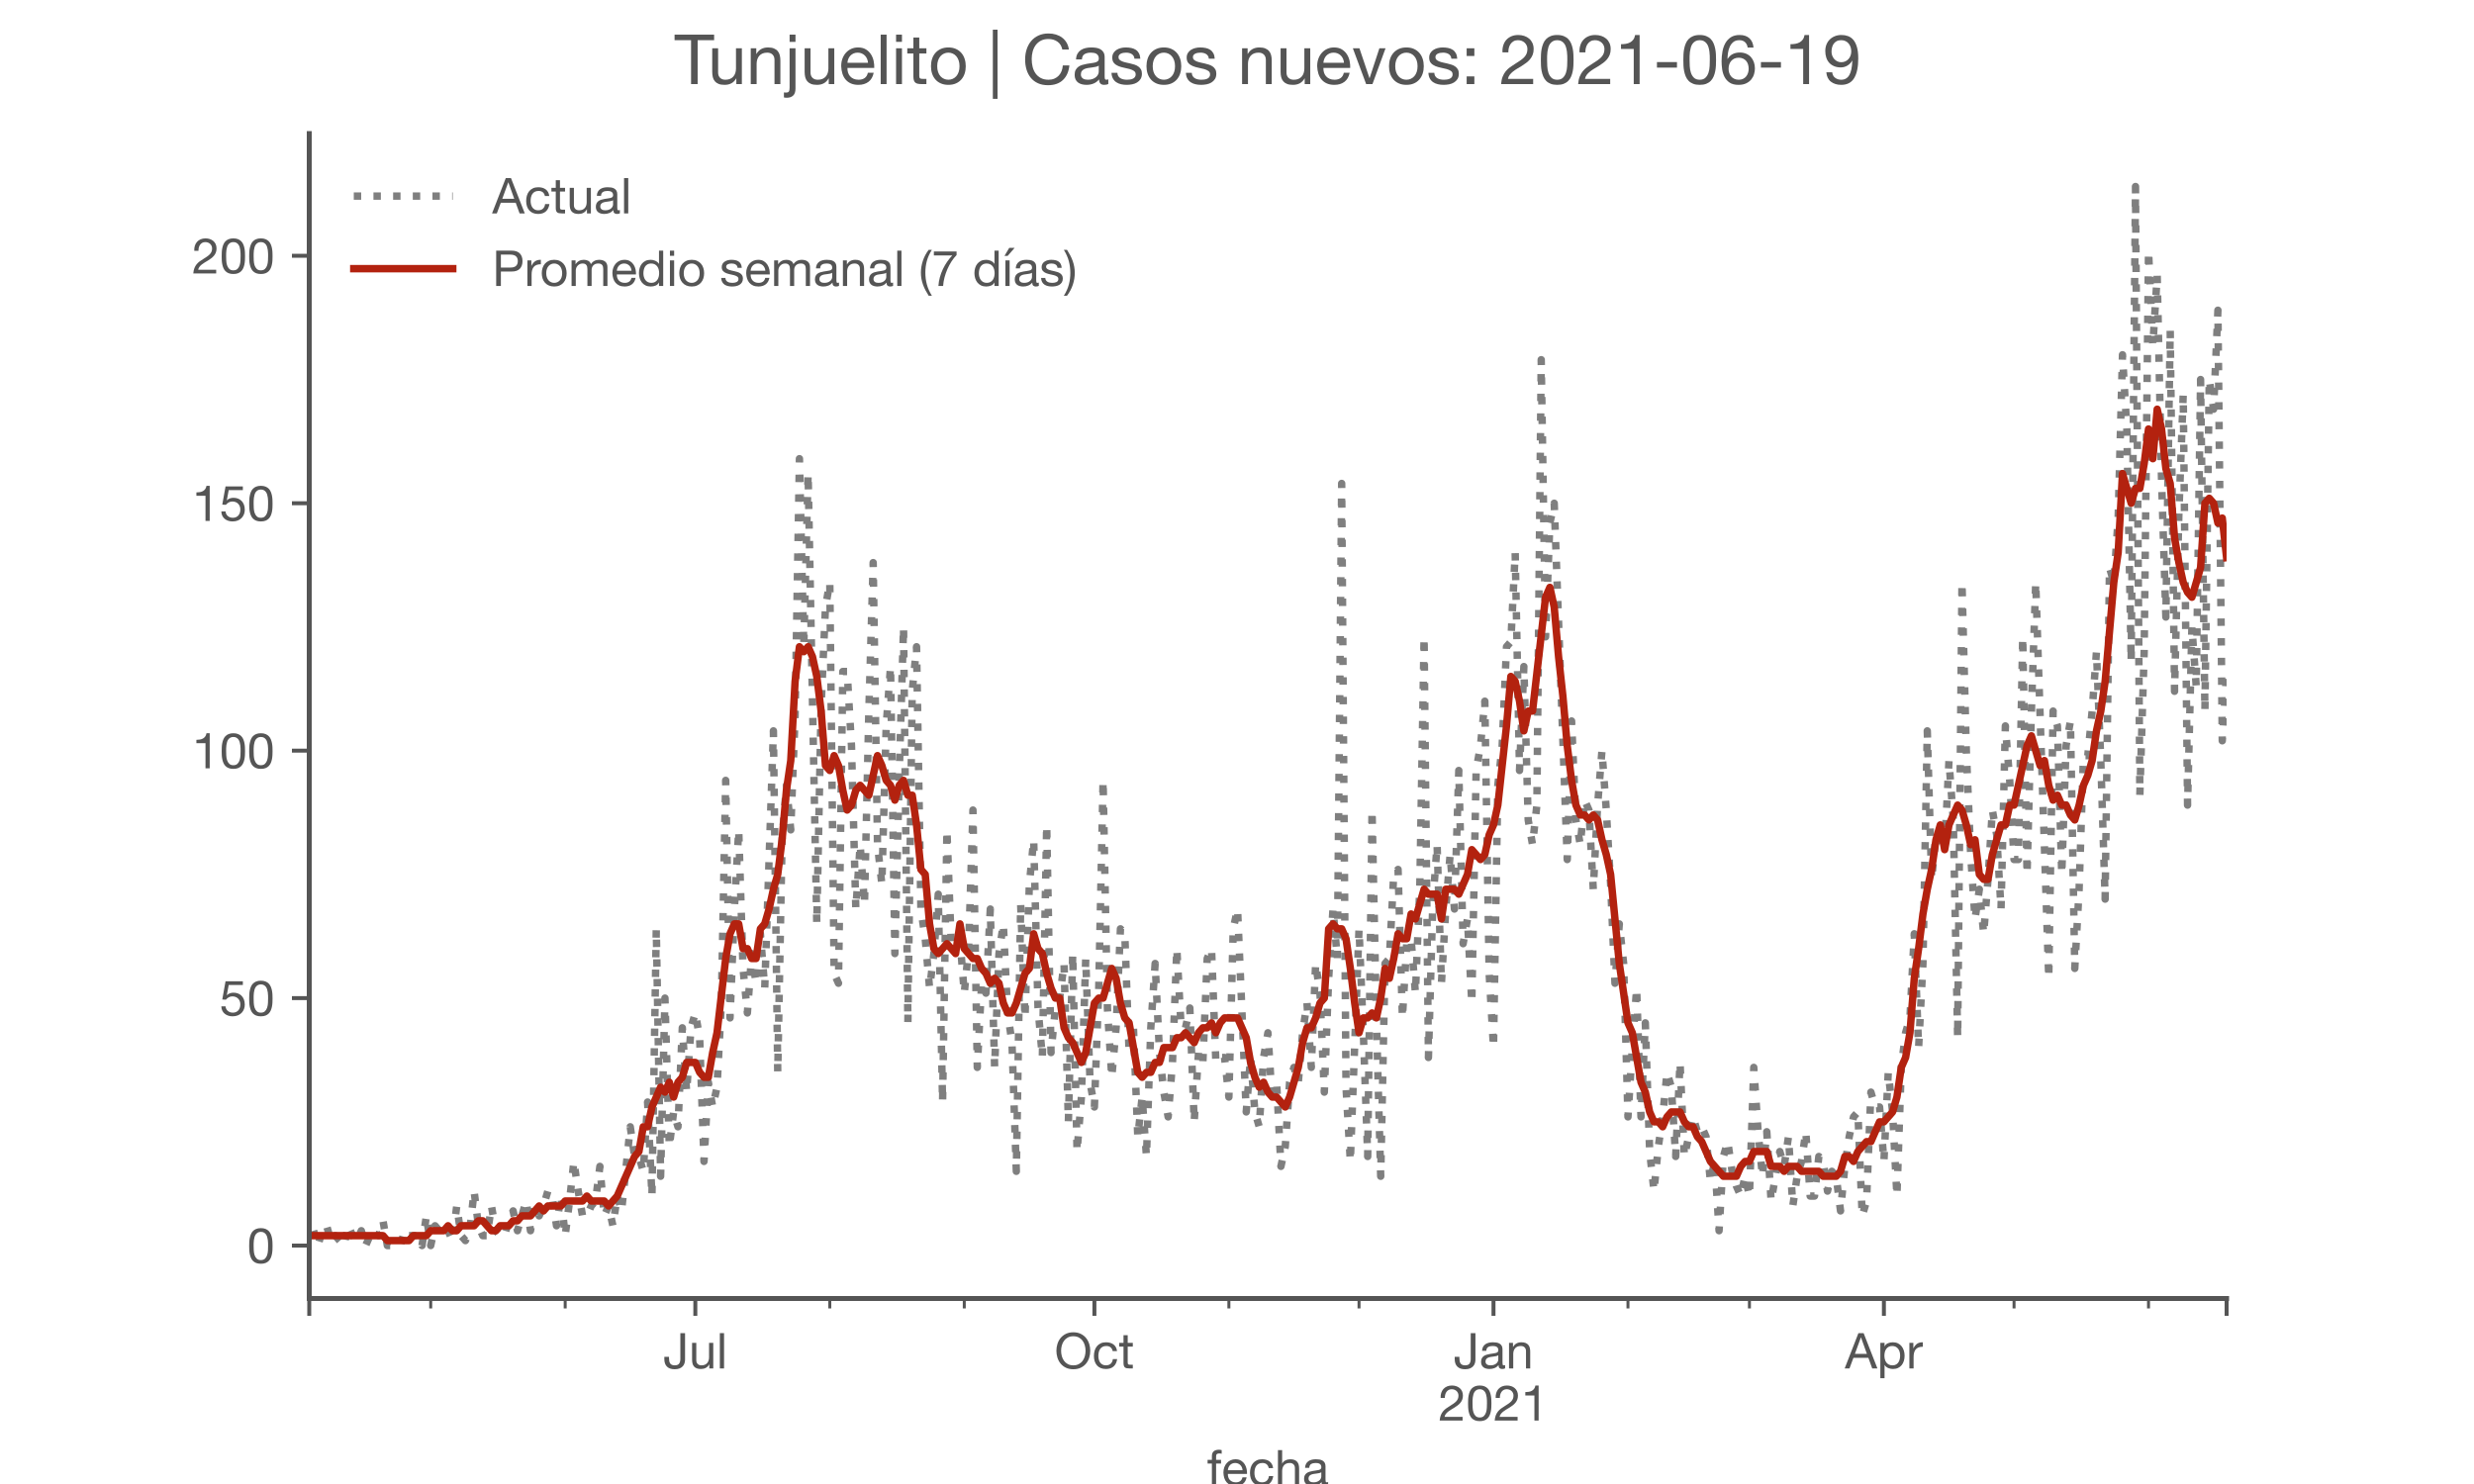 <?xml version="1.0" encoding="utf-8" standalone="no"?>
<!DOCTYPE svg PUBLIC "-//W3C//DTD SVG 1.1//EN"
  "http://www.w3.org/Graphics/SVG/1.1/DTD/svg11.dtd">
<!-- Created with matplotlib (https://matplotlib.org/) -->
<svg height="300pt" version="1.1" viewBox="0 0 500 300" width="500pt" xmlns="http://www.w3.org/2000/svg" xmlns:xlink="http://www.w3.org/1999/xlink">
 <defs>
  <style type="text/css">*{stroke-linecap:butt;stroke-linejoin:round;}</style>
 </defs>
 <g id="figure_1">
  <g id="patch_1">
   <path d="M 0 300 
L 500 300 
L 500 0 
L 0 0 
z
" style="fill:#ffffff;"/>
  </g>
  <g id="axes_1">
   <g id="patch_2">
    <path d="M 62.5 262.5 
L 450 262.5 
L 450 27 
L 62.5 27 
z
" style="fill:#ffffff;"/>
   </g>
   <g id="matplotlib.axis_1">
    <g id="xtick_1">
     <g id="line2d_1">
      <defs>
       <path d="M 0 0 
L 0 3.5 
" id="m00b56437fa" style="stroke:#555555;stroke-width:0.8;"/>
      </defs>
      <g>
       <use style="fill:#555555;stroke:#555555;stroke-width:0.8;" x="62.5" xlink:href="#m00b56437fa" y="262.5"/>
      </g>
     </g>
    </g>
    <g id="xtick_2">
     <g id="line2d_2">
      <g>
       <use style="fill:#555555;stroke:#555555;stroke-width:0.8;" x="140.526" xlink:href="#m00b56437fa" y="262.5"/>
      </g>
     </g>
     <g id="text_1">
      <!-- Jul -->
      <g style="fill:#555555;" transform="translate(134.041 276.641)scale(0.1 -0.1)">
       <defs>
        <path d="M 44.094 17.797 
L 44.094 71.406 
L 34.594 71.406 
L 34.594 19.203 
Q 34.594 13.297 32.141 9.797 
Q 29.703 6.297 23.203 6.297 
Q 19.703 6.297 17.453 7.344 
Q 15.203 8.406 13.953 10.297 
Q 12.703 12.203 12.203 14.797 
Q 11.703 17.406 11.703 20.5 
L 11.703 23.5 
L 2.203 23.5 
L 2.203 19.094 
Q 2.203 8.906 7.594 3.656 
Q 13 -1.594 23 -1.594 
Q 29 -1.594 33.047 0.047 
Q 37.094 1.703 39.547 4.453 
Q 42 7.203 43.047 10.703 
Q 44.094 14.203 44.094 17.797 
z
" id="HelveticaNeue-74"/>
        <path d="M 49.203 0 
L 49.203 51.703 
L 40.703 51.703 
L 40.703 22.5 
Q 40.703 19 39.75 16.047 
Q 38.797 13.094 36.891 10.891 
Q 35 8.703 32.141 7.5 
Q 29.297 6.297 25.406 6.297 
Q 20.5 6.297 17.703 9.094 
Q 14.906 11.906 14.906 16.703 
L 14.906 51.703 
L 6.406 51.703 
L 6.406 17.703 
Q 6.406 13.5 7.25 10.047 
Q 8.094 6.594 10.188 4.094 
Q 12.297 1.594 15.688 0.25 
Q 19.094 -1.094 24.203 -1.094 
Q 29.906 -1.094 34.094 1.156 
Q 38.297 3.406 41 8.203 
L 41.203 8.203 
L 41.203 0 
z
" id="HelveticaNeue-117"/>
        <path d="M 6.906 71.406 
L 6.906 0 
L 15.406 0 
L 15.406 71.406 
z
" id="HelveticaNeue-108"/>
       </defs>
       <use xlink:href="#HelveticaNeue-74"/>
       <use x="51.9" xlink:href="#HelveticaNeue-117"/>
       <use x="107.5" xlink:href="#HelveticaNeue-108"/>
      </g>
     </g>
    </g>
    <g id="xtick_3">
     <g id="line2d_3">
      <g>
       <use style="fill:#555555;stroke:#555555;stroke-width:0.8;" x="221.182" xlink:href="#m00b56437fa" y="262.5"/>
      </g>
     </g>
     <g id="text_2">
      <!-- Oct -->
      <g style="fill:#555555;" transform="translate(213.122 276.641)scale(0.1 -0.1)">
       <defs>
        <path d="M 13.297 35.703 
Q 13.297 41.094 14.688 46.344 
Q 16.094 51.594 19.094 55.797 
Q 22.094 60 26.797 62.547 
Q 31.5 65.094 38 65.094 
Q 44.5 65.094 49.203 62.547 
Q 53.906 60 56.906 55.797 
Q 59.906 51.594 61.297 46.344 
Q 62.703 41.094 62.703 35.703 
Q 62.703 30.297 61.297 25.047 
Q 59.906 19.797 56.906 15.594 
Q 53.906 11.406 49.203 8.844 
Q 44.5 6.297 38 6.297 
Q 31.5 6.297 26.797 8.844 
Q 22.094 11.406 19.094 15.594 
Q 16.094 19.797 14.688 25.047 
Q 13.297 30.297 13.297 35.703 
z
M 3.797 35.703 
Q 3.797 28.406 5.938 21.656 
Q 8.094 14.906 12.391 9.703 
Q 16.703 4.5 23.094 1.453 
Q 29.5 -1.594 38 -1.594 
Q 46.5 -1.594 52.891 1.453 
Q 59.297 4.5 63.594 9.703 
Q 67.906 14.906 70.047 21.656 
Q 72.203 28.406 72.203 35.703 
Q 72.203 43 70.047 49.75 
Q 67.906 56.5 63.594 61.703 
Q 59.297 66.906 52.891 70 
Q 46.5 73.094 38 73.094 
Q 29.5 73.094 23.094 70 
Q 16.703 66.906 12.391 61.703 
Q 8.094 56.5 5.938 49.75 
Q 3.797 43 3.797 35.703 
z
" id="HelveticaNeue-79"/>
        <path d="M 41.5 35.094 
L 50.297 35.094 
Q 49.797 39.703 47.891 43.047 
Q 46 46.406 43.047 48.594 
Q 40.094 50.797 36.25 51.844 
Q 32.406 52.906 28 52.906 
Q 21.906 52.906 17.297 50.75 
Q 12.703 48.594 9.641 44.844 
Q 6.594 41.094 5.094 36.047 
Q 3.594 31 3.594 25.203 
Q 3.594 19.406 5.141 14.547 
Q 6.703 9.703 9.75 6.203 
Q 12.797 2.703 17.344 0.797 
Q 21.906 -1.094 27.797 -1.094 
Q 37.703 -1.094 43.453 4.094 
Q 49.203 9.297 50.594 18.906 
L 41.906 18.906 
Q 41.094 12.906 37.547 9.594 
Q 34 6.297 27.703 6.297 
Q 23.703 6.297 20.797 7.891 
Q 17.906 9.5 16.094 12.141 
Q 14.297 14.797 13.438 18.188 
Q 12.594 21.594 12.594 25.203 
Q 12.594 29.094 13.391 32.75 
Q 14.203 36.406 16.047 39.203 
Q 17.906 42 21 43.703 
Q 24.094 45.406 28.703 45.406 
Q 34.094 45.406 37.297 42.703 
Q 40.5 40 41.5 35.094 
z
" id="HelveticaNeue-99"/>
        <path d="M 18.203 51.703 
L 18.203 67.203 
L 9.703 67.203 
L 9.703 51.703 
L 0.906 51.703 
L 0.906 44.203 
L 9.703 44.203 
L 9.703 11.297 
Q 9.703 7.703 10.391 5.5 
Q 11.094 3.297 12.547 2.094 
Q 14 0.906 16.344 0.453 
Q 18.703 0 22 0 
L 28.5 0 
L 28.5 7.5 
L 24.594 7.5 
Q 22.594 7.5 21.344 7.641 
Q 20.094 7.797 19.391 8.297 
Q 18.703 8.797 18.453 9.688 
Q 18.203 10.594 18.203 12.094 
L 18.203 44.203 
L 28.5 44.203 
L 28.5 51.703 
z
" id="HelveticaNeue-116"/>
       </defs>
       <use xlink:href="#HelveticaNeue-79"/>
       <use x="76" xlink:href="#HelveticaNeue-99"/>
       <use x="129.7" xlink:href="#HelveticaNeue-116"/>
      </g>
     </g>
    </g>
    <g id="xtick_4">
     <g id="line2d_4">
      <g>
       <use style="fill:#555555;stroke:#555555;stroke-width:0.8;" x="301.838" xlink:href="#m00b56437fa" y="262.5"/>
      </g>
     </g>
     <g id="text_3">
      <!-- Jan -->
      <g style="fill:#555555;" transform="translate(293.778 276.641)scale(0.1 -0.1)">
       <defs>
        <path d="M 52.203 0.203 
Q 50 -1.094 46.094 -1.094 
Q 42.797 -1.094 40.844 0.75 
Q 38.906 2.594 38.906 6.797 
Q 35.406 2.594 30.75 0.75 
Q 26.094 -1.094 20.703 -1.094 
Q 17.203 -1.094 14.047 -0.297 
Q 10.906 0.5 8.594 2.203 
Q 6.297 3.906 4.938 6.656 
Q 3.594 9.406 3.594 13.297 
Q 3.594 17.703 5.094 20.5 
Q 6.594 23.297 9.047 25.047 
Q 11.5 26.797 14.641 27.688 
Q 17.797 28.594 21.094 29.203 
Q 24.594 29.906 27.75 30.25 
Q 30.906 30.594 33.297 31.25 
Q 35.703 31.906 37.094 33.156 
Q 38.5 34.406 38.5 36.797 
Q 38.5 39.594 37.453 41.297 
Q 36.406 43 34.75 43.891 
Q 33.094 44.797 31.047 45.094 
Q 29 45.406 27 45.406 
Q 21.594 45.406 18 43.344 
Q 14.406 41.297 14.094 35.594 
L 5.594 35.594 
Q 5.797 40.406 7.594 43.703 
Q 9.406 47 12.406 49.047 
Q 15.406 51.094 19.25 52 
Q 23.094 52.906 27.5 52.906 
Q 31 52.906 34.453 52.406 
Q 37.906 51.906 40.703 50.344 
Q 43.5 48.797 45.203 46 
Q 46.906 43.203 46.906 38.703 
L 46.906 12.094 
Q 46.906 9.094 47.25 7.688 
Q 47.594 6.297 49.594 6.297 
Q 50.703 6.297 52.203 6.797 
z
M 38.406 26.703 
Q 36.797 25.5 34.188 24.953 
Q 31.594 24.406 28.75 24.047 
Q 25.906 23.703 23 23.25 
Q 20.094 22.797 17.797 21.797 
Q 15.5 20.797 14.047 18.938 
Q 12.594 17.094 12.594 13.906 
Q 12.594 11.797 13.438 10.344 
Q 14.297 8.906 15.641 8 
Q 17 7.094 18.797 6.688 
Q 20.594 6.297 22.594 6.297 
Q 26.797 6.297 29.797 7.438 
Q 32.797 8.594 34.688 10.344 
Q 36.594 12.094 37.5 14.141 
Q 38.406 16.203 38.406 18 
z
" id="HelveticaNeue-97"/>
        <path d="M 6.406 51.703 
L 6.406 0 
L 14.906 0 
L 14.906 29.203 
Q 14.906 32.703 15.844 35.641 
Q 16.797 38.594 18.688 40.797 
Q 20.594 43 23.438 44.203 
Q 26.297 45.406 30.203 45.406 
Q 35.094 45.406 37.891 42.594 
Q 40.703 39.797 40.703 35 
L 40.703 0 
L 49.203 0 
L 49.203 34 
Q 49.203 38.203 48.344 41.641 
Q 47.5 45.094 45.391 47.594 
Q 43.297 50.094 39.891 51.5 
Q 36.5 52.906 31.406 52.906 
Q 19.906 52.906 14.594 43.5 
L 14.406 43.5 
L 14.406 51.703 
z
" id="HelveticaNeue-110"/>
       </defs>
       <use xlink:href="#HelveticaNeue-74"/>
       <use x="51.9" xlink:href="#HelveticaNeue-97"/>
       <use x="105.6" xlink:href="#HelveticaNeue-110"/>
      </g>
      <!-- 2021 -->
      <g style="fill:#555555;" transform="translate(290.719 287.18)scale(0.1 -0.1)">
       <defs>
        <path d="M 4.406 45.797 
L 12.906 45.797 
Q 12.797 49 13.547 52.141 
Q 14.297 55.297 16 57.797 
Q 17.703 60.297 20.344 61.844 
Q 23 63.406 26.703 63.406 
Q 29.5 63.406 32 62.5 
Q 34.5 61.594 36.344 59.891 
Q 38.203 58.203 39.297 55.844 
Q 40.406 53.5 40.406 50.594 
Q 40.406 46.906 39.25 44.094 
Q 38.094 41.297 35.844 38.891 
Q 33.594 36.5 30.188 34.141 
Q 26.797 31.797 22.297 29 
Q 18.594 26.797 15.188 24.297 
Q 11.797 21.797 9.094 18.5 
Q 6.406 15.203 4.656 10.75 
Q 2.906 6.297 2.406 0 
L 48.703 0 
L 48.703 7.5 
L 12.297 7.5 
Q 12.906 10.797 14.844 13.344 
Q 16.797 15.906 19.547 18.094 
Q 22.297 20.297 25.594 22.25 
Q 28.906 24.203 32.203 26.203 
Q 35.5 28.297 38.594 30.594 
Q 41.703 32.906 44.094 35.75 
Q 46.5 38.594 47.953 42.188 
Q 49.406 45.797 49.406 50.5 
Q 49.406 55.5 47.656 59.297 
Q 45.906 63.094 42.906 65.641 
Q 39.906 68.203 35.844 69.547 
Q 31.797 70.906 27.203 70.906 
Q 21.594 70.906 17.188 69 
Q 12.797 67.094 9.844 63.75 
Q 6.906 60.406 5.5 55.797 
Q 4.094 51.203 4.406 45.797 
z
" id="HelveticaNeue-50"/>
        <path d="M 13.203 34.906 
Q 13.203 37.5 13.25 40.641 
Q 13.297 43.797 13.75 46.938 
Q 14.203 50.094 15.047 53.094 
Q 15.906 56.094 17.547 58.344 
Q 19.203 60.594 21.703 62 
Q 24.203 63.406 27.797 63.406 
Q 31.406 63.406 33.906 62 
Q 36.406 60.594 38.047 58.344 
Q 39.703 56.094 40.547 53.094 
Q 41.406 50.094 41.844 46.938 
Q 42.297 43.797 42.344 40.641 
Q 42.406 37.5 42.406 34.906 
Q 42.406 30.906 42.156 25.953 
Q 41.906 21 40.547 16.641 
Q 39.203 12.297 36.203 9.297 
Q 33.203 6.297 27.797 6.297 
Q 22.406 6.297 19.406 9.297 
Q 16.406 12.297 15.047 16.641 
Q 13.703 21 13.453 25.953 
Q 13.203 30.906 13.203 34.906 
z
M 4.203 34.797 
Q 4.203 30.906 4.391 26.703 
Q 4.594 22.5 5.391 18.5 
Q 6.203 14.5 7.703 10.953 
Q 9.203 7.406 11.797 4.703 
Q 14.406 2 18.344 0.453 
Q 22.297 -1.094 27.797 -1.094 
Q 33.406 -1.094 37.297 0.453 
Q 41.203 2 43.797 4.703 
Q 46.406 7.406 47.906 10.953 
Q 49.406 14.5 50.203 18.5 
Q 51 22.5 51.203 26.703 
Q 51.406 30.906 51.406 34.797 
Q 51.406 38.703 51.203 42.891 
Q 51 47.094 50.203 51.094 
Q 49.406 55.094 47.906 58.688 
Q 46.406 62.297 43.797 65 
Q 41.203 67.703 37.25 69.297 
Q 33.297 70.906 27.797 70.906 
Q 22.297 70.906 18.344 69.297 
Q 14.406 67.703 11.797 65 
Q 9.203 62.297 7.703 58.688 
Q 6.203 55.094 5.391 51.094 
Q 4.594 47.094 4.391 42.891 
Q 4.203 38.703 4.203 34.797 
z
" id="HelveticaNeue-48"/>
        <path d="M 35.594 0 
L 35.594 70.906 
L 29.094 70.906 
Q 28.406 66.906 26.5 64.297 
Q 24.594 61.703 21.844 60.203 
Q 19.094 58.703 15.688 58.141 
Q 12.297 57.594 8.703 57.594 
L 8.703 50.797 
L 27.094 50.797 
L 27.094 0 
z
" id="HelveticaNeue-49"/>
       </defs>
       <use xlink:href="#HelveticaNeue-50"/>
       <use x="55.6" xlink:href="#HelveticaNeue-48"/>
       <use x="111.2" xlink:href="#HelveticaNeue-50"/>
       <use x="166.8" xlink:href="#HelveticaNeue-49"/>
      </g>
     </g>
    </g>
    <g id="xtick_5">
     <g id="line2d_5">
      <g>
       <use style="fill:#555555;stroke:#555555;stroke-width:0.8;" x="380.741" xlink:href="#m00b56437fa" y="262.5"/>
      </g>
     </g>
     <g id="text_4">
      <!-- Apr -->
      <g style="fill:#555555;" transform="translate(372.871 276.641)scale(0.1 -0.1)">
       <defs>
        <path d="M 20.094 29.5 
L 32.203 62.797 
L 32.406 62.797 
L 44.297 29.5 
z
M 27.203 71.406 
L -0.594 0 
L 9.094 0 
L 17.094 21.5 
L 47.297 21.5 
L 55.094 0 
L 65.594 0 
L 37.703 71.406 
z
" id="HelveticaNeue-65"/>
        <path d="M 6.703 51.703 
L 6.703 -19.703 
L 15.203 -19.703 
L 15.203 6.906 
L 15.406 6.906 
Q 16.797 4.594 18.844 3.047 
Q 20.906 1.5 23.203 0.594 
Q 25.5 -0.297 27.844 -0.688 
Q 30.203 -1.094 32.094 -1.094 
Q 38 -1.094 42.453 1 
Q 46.906 3.094 49.844 6.75 
Q 52.797 10.406 54.25 15.297 
Q 55.703 20.203 55.703 25.703 
Q 55.703 31.203 54.203 36.094 
Q 52.703 41 49.75 44.75 
Q 46.797 48.5 42.344 50.703 
Q 37.906 52.906 31.906 52.906 
Q 26.5 52.906 22 50.953 
Q 17.5 49 15.406 44.703 
L 15.203 44.703 
L 15.203 51.703 
z
M 46.703 26.297 
Q 46.703 22.5 45.891 18.891 
Q 45.094 15.297 43.297 12.5 
Q 41.5 9.703 38.547 8 
Q 35.594 6.297 31.203 6.297 
Q 26.797 6.297 23.688 7.938 
Q 20.594 9.594 18.641 12.297 
Q 16.703 15 15.797 18.547 
Q 14.906 22.094 14.906 25.906 
Q 14.906 29.5 15.75 33 
Q 16.594 36.5 18.5 39.25 
Q 20.406 42 23.406 43.703 
Q 26.406 45.406 30.703 45.406 
Q 34.797 45.406 37.844 43.797 
Q 40.906 42.203 42.844 39.5 
Q 44.797 36.797 45.75 33.344 
Q 46.703 29.906 46.703 26.297 
z
" id="HelveticaNeue-112"/>
        <path d="M 6.094 51.703 
L 6.094 0 
L 14.594 0 
L 14.594 23 
Q 14.594 28 15.594 31.844 
Q 16.594 35.703 18.797 38.391 
Q 21 41.094 24.594 42.5 
Q 28.203 43.906 33.297 43.906 
L 33.297 52.906 
Q 26.406 53.094 21.906 50.094 
Q 17.406 47.094 14.297 40.797 
L 14.094 40.797 
L 14.094 51.703 
z
" id="HelveticaNeue-114"/>
       </defs>
       <use xlink:href="#HelveticaNeue-65"/>
       <use x="64.8" xlink:href="#HelveticaNeue-112"/>
       <use x="124.1" xlink:href="#HelveticaNeue-114"/>
      </g>
     </g>
    </g>
    <g id="xtick_6">
     <g id="line2d_6">
      <g>
       <use style="fill:#555555;stroke:#555555;stroke-width:0.8;" x="450" xlink:href="#m00b56437fa" y="262.5"/>
      </g>
     </g>
    </g>
    <g id="xtick_7">
     <g id="line2d_7">
      <defs>
       <path d="M 0 0 
L 0 2 
" id="m13f1dc6ff1" style="stroke:#555555;stroke-width:0.6;"/>
      </defs>
      <g>
       <use style="fill:#555555;stroke:#555555;stroke-width:0.6;" x="87.048" xlink:href="#m13f1dc6ff1" y="262.5"/>
      </g>
     </g>
    </g>
    <g id="xtick_8">
     <g id="line2d_8">
      <g>
       <use style="fill:#555555;stroke:#555555;stroke-width:0.6;" x="114.225" xlink:href="#m13f1dc6ff1" y="262.5"/>
      </g>
     </g>
    </g>
    <g id="xtick_9">
     <g id="line2d_9">
      <g>
       <use style="fill:#555555;stroke:#555555;stroke-width:0.6;" x="167.704" xlink:href="#m13f1dc6ff1" y="262.5"/>
      </g>
     </g>
    </g>
    <g id="xtick_10">
     <g id="line2d_10">
      <g>
       <use style="fill:#555555;stroke:#555555;stroke-width:0.6;" x="194.881" xlink:href="#m13f1dc6ff1" y="262.5"/>
      </g>
     </g>
    </g>
    <g id="xtick_11">
     <g id="line2d_11">
      <g>
       <use style="fill:#555555;stroke:#555555;stroke-width:0.6;" x="248.36" xlink:href="#m13f1dc6ff1" y="262.5"/>
      </g>
     </g>
    </g>
    <g id="xtick_12">
     <g id="line2d_12">
      <g>
       <use style="fill:#555555;stroke:#555555;stroke-width:0.6;" x="274.661" xlink:href="#m13f1dc6ff1" y="262.5"/>
      </g>
     </g>
    </g>
    <g id="xtick_13">
     <g id="line2d_13">
      <g>
       <use style="fill:#555555;stroke:#555555;stroke-width:0.6;" x="329.016" xlink:href="#m13f1dc6ff1" y="262.5"/>
      </g>
     </g>
    </g>
    <g id="xtick_14">
     <g id="line2d_14">
      <g>
       <use style="fill:#555555;stroke:#555555;stroke-width:0.6;" x="353.563" xlink:href="#m13f1dc6ff1" y="262.5"/>
      </g>
     </g>
    </g>
    <g id="xtick_15">
     <g id="line2d_15">
      <g>
       <use style="fill:#555555;stroke:#555555;stroke-width:0.6;" x="407.042" xlink:href="#m13f1dc6ff1" y="262.5"/>
      </g>
     </g>
    </g>
    <g id="xtick_16">
     <g id="line2d_16">
      <g>
       <use style="fill:#555555;stroke:#555555;stroke-width:0.6;" x="434.219" xlink:href="#m13f1dc6ff1" y="262.5"/>
      </g>
     </g>
    </g>
    <g id="text_5">
     <!-- fecha -->
     <g style="fill:#555555;" transform="translate(243.935 300.291)scale(0.1 -0.1)">
      <defs>
       <path d="M 9.906 44.203 
L 9.906 0 
L 18.406 0 
L 18.406 44.203 
L 28.406 44.203 
L 28.406 51.703 
L 18.406 51.703 
L 18.406 58.906 
Q 18.406 62.297 20.094 63.5 
Q 21.797 64.703 24.906 64.703 
Q 26 64.703 27.297 64.547 
Q 28.594 64.406 29.703 64 
L 29.703 71.406 
Q 28.5 71.797 26.953 72 
Q 25.406 72.203 24.203 72.203 
Q 17.203 72.203 13.547 68.953 
Q 9.906 65.703 9.906 59.406 
L 9.906 51.703 
L 1.203 51.703 
L 1.203 44.203 
z
" id="HelveticaNeue-102"/>
       <path d="M 42.297 30.797 
L 12.594 30.797 
Q 12.797 33.797 13.891 36.438 
Q 15 39.094 16.891 41.094 
Q 18.797 43.094 21.438 44.25 
Q 24.094 45.406 27.406 45.406 
Q 30.594 45.406 33.25 44.25 
Q 35.906 43.094 37.844 41.141 
Q 39.797 39.203 40.938 36.5 
Q 42.094 33.797 42.297 30.797 
z
M 50.5 16.406 
L 42.094 16.406 
Q 41 11.297 37.547 8.797 
Q 34.094 6.297 28.703 6.297 
Q 24.5 6.297 21.391 7.688 
Q 18.297 9.094 16.297 11.438 
Q 14.297 13.797 13.391 16.844 
Q 12.5 19.906 12.594 23.297 
L 51.297 23.297 
Q 51.5 28 50.453 33.203 
Q 49.406 38.406 46.656 42.797 
Q 43.906 47.203 39.344 50.047 
Q 34.797 52.906 27.906 52.906 
Q 22.594 52.906 18.141 50.906 
Q 13.703 48.906 10.453 45.297 
Q 7.203 41.703 5.391 36.797 
Q 3.594 31.906 3.594 26 
Q 3.797 20.094 5.344 15.094 
Q 6.906 10.094 10 6.5 
Q 13.094 2.906 17.641 0.906 
Q 22.203 -1.094 28.406 -1.094 
Q 37.203 -1.094 43 3.297 
Q 48.797 7.703 50.5 16.406 
z
" id="HelveticaNeue-101"/>
       <path d="M 6.406 71.406 
L 6.406 0 
L 14.906 0 
L 14.906 29.203 
Q 14.906 32.703 15.844 35.641 
Q 16.797 38.594 18.688 40.797 
Q 20.594 43 23.438 44.203 
Q 26.297 45.406 30.203 45.406 
Q 35.094 45.406 37.891 42.594 
Q 40.703 39.797 40.703 35 
L 40.703 0 
L 49.203 0 
L 49.203 34 
Q 49.203 38.203 48.344 41.641 
Q 47.5 45.094 45.391 47.594 
Q 43.297 50.094 39.891 51.5 
Q 36.5 52.906 31.406 52.906 
Q 29.094 52.906 26.641 52.406 
Q 24.203 51.906 21.953 50.844 
Q 19.703 49.797 17.891 48.141 
Q 16.094 46.5 15.094 44.094 
L 14.906 44.094 
L 14.906 71.406 
z
" id="HelveticaNeue-104"/>
      </defs>
      <use xlink:href="#HelveticaNeue-102"/>
      <use x="29.6" xlink:href="#HelveticaNeue-101"/>
      <use x="83.3" xlink:href="#HelveticaNeue-99"/>
      <use x="137" xlink:href="#HelveticaNeue-104"/>
      <use x="192.6" xlink:href="#HelveticaNeue-97"/>
     </g>
    </g>
   </g>
   <g id="matplotlib.axis_2">
    <g id="ytick_1">
     <g id="line2d_17">
      <defs>
       <path d="M 0 0 
L -3.5 0 
" id="m1275bfafb5" style="stroke:#555555;stroke-width:0.8;"/>
      </defs>
      <g>
       <use style="fill:#555555;stroke:#555555;stroke-width:0.8;" x="62.5" xlink:href="#m1275bfafb5" y="251.795"/>
      </g>
     </g>
     <g id="text_6">
      <!-- 0 -->
      <g style="fill:#555555;" transform="translate(49.941 255.366)scale(0.1 -0.1)">
       <use xlink:href="#HelveticaNeue-48"/>
      </g>
     </g>
    </g>
    <g id="ytick_2">
     <g id="line2d_18">
      <g>
       <use style="fill:#555555;stroke:#555555;stroke-width:0.8;" x="62.5" xlink:href="#m1275bfafb5" y="201.774"/>
      </g>
     </g>
     <g id="text_7">
      <!-- 50 -->
      <g style="fill:#555555;" transform="translate(44.381 205.345)scale(0.1 -0.1)">
       <defs>
        <path d="M 47 62.203 
L 47 69.703 
L 12 69.703 
L 5.406 32.906 
L 12.703 32.5 
Q 15.203 35.5 18.453 37.344 
Q 21.703 39.203 25.906 39.203 
Q 29.5 39.203 32.453 38 
Q 35.406 36.797 37.5 34.641 
Q 39.594 32.5 40.75 29.547 
Q 41.906 26.594 41.906 23.094 
Q 41.906 18.906 40.703 15.75 
Q 39.5 12.594 37.453 10.5 
Q 35.406 8.406 32.656 7.344 
Q 29.906 6.297 26.906 6.297 
Q 23.703 6.297 21.047 7.25 
Q 18.406 8.203 16.453 9.953 
Q 14.5 11.703 13.344 14.047 
Q 12.203 16.406 12 19.094 
L 3.5 19.094 
Q 3.594 14.297 5.391 10.5 
Q 7.203 6.703 10.297 4.141 
Q 13.406 1.594 17.453 0.25 
Q 21.5 -1.094 26.094 -1.094 
Q 32.297 -1.094 36.938 0.844 
Q 41.594 2.797 44.688 6.094 
Q 47.797 9.406 49.344 13.656 
Q 50.906 17.906 50.906 22.406 
Q 50.906 28.5 49.094 33.047 
Q 47.297 37.594 44.188 40.641 
Q 41.094 43.703 36.891 45.203 
Q 32.703 46.703 28 46.703 
Q 24.406 46.703 20.75 45.453 
Q 17.094 44.203 14.797 41.594 
L 14.594 41.797 
L 18.406 62.203 
z
" id="HelveticaNeue-53"/>
       </defs>
       <use xlink:href="#HelveticaNeue-53"/>
       <use x="55.6" xlink:href="#HelveticaNeue-48"/>
      </g>
     </g>
    </g>
    <g id="ytick_3">
     <g id="line2d_19">
      <g>
       <use style="fill:#555555;stroke:#555555;stroke-width:0.8;" x="62.5" xlink:href="#m1275bfafb5" y="151.753"/>
      </g>
     </g>
     <g id="text_8">
      <!-- 100 -->
      <g style="fill:#555555;" transform="translate(38.822 155.323)scale(0.1 -0.1)">
       <use xlink:href="#HelveticaNeue-49"/>
       <use x="55.6" xlink:href="#HelveticaNeue-48"/>
       <use x="111.2" xlink:href="#HelveticaNeue-48"/>
      </g>
     </g>
    </g>
    <g id="ytick_4">
     <g id="line2d_20">
      <g>
       <use style="fill:#555555;stroke:#555555;stroke-width:0.8;" x="62.5" xlink:href="#m1275bfafb5" y="101.732"/>
      </g>
     </g>
     <g id="text_9">
      <!-- 150 -->
      <g style="fill:#555555;" transform="translate(38.822 105.302)scale(0.1 -0.1)">
       <use xlink:href="#HelveticaNeue-49"/>
       <use x="55.6" xlink:href="#HelveticaNeue-53"/>
       <use x="111.2" xlink:href="#HelveticaNeue-48"/>
      </g>
     </g>
    </g>
    <g id="ytick_5">
     <g id="line2d_21">
      <g>
       <use style="fill:#555555;stroke:#555555;stroke-width:0.8;" x="62.5" xlink:href="#m1275bfafb5" y="51.71"/>
      </g>
     </g>
     <g id="text_10">
      <!-- 200 -->
      <g style="fill:#555555;" transform="translate(38.822 55.281)scale(0.1 -0.1)">
       <use xlink:href="#HelveticaNeue-50"/>
       <use x="55.6" xlink:href="#HelveticaNeue-48"/>
       <use x="111.2" xlink:href="#HelveticaNeue-48"/>
      </g>
     </g>
    </g>
   </g>
   <g id="line2d_22">
    <path clip-path="url(#pd15b720a5f)" d="M 63.377 248.794 
L 64.253 251.795 
L 65.13 248.794 
L 66.007 247.794 
L 66.883 250.795 
L 67.76 249.795 
L 69.514 251.795 
L 70.39 247.794 
L 71.267 249.795 
L 72.144 250.795 
L 73.02 248.794 
L 73.897 251.795 
L 74.774 249.795 
L 75.65 248.794 
L 76.527 249.795 
L 77.404 246.793 
L 78.281 251.795 
L 80.911 251.795 
L 81.787 248.794 
L 82.664 249.795 
L 84.417 249.795 
L 85.294 251.795 
L 86.171 245.793 
L 87.048 251.795 
L 87.924 247.794 
L 88.801 248.794 
L 89.678 247.794 
L 90.554 248.794 
L 91.431 250.795 
L 92.308 243.792 
L 93.184 249.795 
L 94.061 250.795 
L 94.938 248.794 
L 95.814 240.791 
L 96.691 247.794 
L 97.568 249.795 
L 98.445 249.795 
L 99.321 243.792 
L 100.198 248.794 
L 101.075 249.795 
L 101.951 249.795 
L 102.828 246.793 
L 103.705 244.792 
L 104.581 248.794 
L 106.335 242.792 
L 107.212 248.794 
L 108.088 243.792 
L 108.965 245.793 
L 109.842 243.792 
L 110.718 240.791 
L 111.595 241.791 
L 112.472 247.794 
L 113.348 241.791 
L 114.225 249.795 
L 115.102 242.792 
L 115.979 234.788 
L 116.855 240.791 
L 117.732 245.793 
L 118.609 245.793 
L 119.485 243.792 
L 120.362 242.792 
L 121.239 235.789 
L 122.115 245.793 
L 122.992 243.792 
L 123.869 247.794 
L 124.745 241.791 
L 125.622 244.792 
L 127.376 227.785 
L 128.252 233.788 
L 129.129 233.788 
L 130.006 236.789 
L 130.882 222.783 
L 131.759 241.791 
L 132.636 187.768 
L 133.512 237.79 
L 134.389 201.774 
L 135.266 231.787 
L 136.143 224.784 
L 137.019 227.785 
L 137.896 207.777 
L 138.773 220.782 
L 139.649 207.777 
L 140.526 204.775 
L 141.403 209.778 
L 142.279 234.788 
L 143.156 218.781 
L 144.033 223.784 
L 144.91 219.782 
L 145.786 202.775 
L 146.663 157.756 
L 147.54 205.776 
L 148.416 183.767 
L 149.293 167.76 
L 150.17 195.772 
L 151.046 204.775 
L 151.923 192.77 
L 152.8 198.773 
L 153.676 188.769 
L 154.553 199.773 
L 156.307 147.751 
L 157.183 216.781 
L 158.06 169.761 
L 158.937 158.756 
L 159.813 167.76 
L 160.69 144.75 
L 161.567 92.728 
L 162.443 130.744 
L 163.32 95.729 
L 165.074 186.768 
L 165.95 142.749 
L 166.827 122.741 
L 167.704 117.739 
L 168.58 196.772 
L 169.457 198.773 
L 170.334 135.746 
L 171.21 135.746 
L 172.087 150.753 
L 172.964 183.767 
L 173.84 170.761 
L 174.717 182.766 
L 175.594 143.75 
L 176.471 113.737 
L 177.347 170.761 
L 178.224 178.764 
L 179.101 146.751 
L 179.977 134.746 
L 180.854 192.77 
L 181.731 156.755 
L 182.607 126.742 
L 183.484 206.776 
L 184.361 139.748 
L 185.238 130.744 
L 186.114 183.767 
L 186.991 189.769 
L 187.868 199.773 
L 188.744 192.77 
L 189.621 180.765 
L 190.498 222.783 
L 191.374 167.76 
L 192.251 190.77 
L 193.128 190.77 
L 194.005 189.769 
L 194.881 200.774 
L 195.758 191.77 
L 196.635 163.758 
L 197.511 215.78 
L 198.388 198.773 
L 199.265 200.774 
L 200.141 183.767 
L 201.018 215.78 
L 201.895 192.77 
L 202.771 186.768 
L 203.648 204.775 
L 204.525 210.778 
L 205.402 236.789 
L 206.278 182.766 
L 207.155 205.776 
L 208.032 178.764 
L 208.908 169.761 
L 209.785 203.775 
L 210.662 213.779 
L 211.538 166.759 
L 212.415 212.779 
L 213.292 203.775 
L 214.169 201.774 
L 215.045 194.771 
L 215.922 226.785 
L 216.799 192.77 
L 217.675 232.787 
L 218.552 221.783 
L 219.429 193.771 
L 220.305 218.781 
L 221.182 223.784 
L 222.059 199.773 
L 222.936 157.756 
L 223.812 203.775 
L 224.689 217.781 
L 225.566 207.777 
L 226.442 187.768 
L 227.319 188.769 
L 228.196 212.779 
L 229.072 207.777 
L 229.949 229.786 
L 230.826 221.783 
L 231.702 233.788 
L 232.579 207.777 
L 233.456 194.771 
L 234.333 212.779 
L 235.209 220.782 
L 236.086 225.784 
L 236.963 214.78 
L 237.839 191.77 
L 238.716 207.777 
L 239.593 207.777 
L 240.469 203.775 
L 241.346 226.785 
L 242.223 212.779 
L 243.1 214.78 
L 243.976 193.771 
L 244.853 191.77 
L 245.73 214.78 
L 246.606 213.779 
L 247.483 213.779 
L 248.36 221.783 
L 249.236 187.768 
L 250.113 183.767 
L 251.867 224.784 
L 252.743 213.779 
L 253.62 224.784 
L 254.497 227.785 
L 255.373 213.779 
L 256.25 208.777 
L 257.127 222.783 
L 258.003 218.781 
L 258.88 235.789 
L 259.757 231.787 
L 260.633 218.781 
L 261.51 215.78 
L 262.387 218.781 
L 263.264 208.777 
L 264.14 202.775 
L 265.017 215.78 
L 265.894 194.771 
L 266.77 200.774 
L 267.647 220.782 
L 268.524 197.773 
L 269.4 183.767 
L 270.277 193.771 
L 271.154 97.73 
L 272.031 219.782 
L 272.907 234.788 
L 274.661 187.768 
L 275.537 208.777 
L 276.414 233.788 
L 277.291 163.758 
L 278.167 205.776 
L 279.044 237.79 
L 279.921 194.771 
L 280.798 193.771 
L 281.674 176.764 
L 282.551 175.763 
L 283.428 205.776 
L 284.304 190.77 
L 285.181 189.769 
L 286.058 200.774 
L 286.934 179.765 
L 287.811 128.743 
L 288.688 213.779 
L 289.564 182.766 
L 290.441 170.761 
L 291.318 198.773 
L 292.195 183.767 
L 293.071 172.762 
L 293.948 183.767 
L 294.825 155.755 
L 295.701 190.77 
L 296.578 185.767 
L 297.455 202.775 
L 298.331 155.755 
L 299.208 150.753 
L 300.085 141.749 
L 300.962 196.772 
L 301.838 211.778 
L 302.715 158.756 
L 303.592 150.753 
L 304.468 130.744 
L 305.345 129.744 
L 306.222 111.736 
L 307.098 155.755 
L 307.975 134.746 
L 308.852 165.759 
L 309.729 170.761 
L 310.605 162.758 
L 311.482 72.719 
L 312.359 128.743 
L 313.235 105.733 
L 314.112 101.732 
L 316.742 173.762 
L 317.619 145.75 
L 318.495 165.759 
L 319.372 170.761 
L 320.249 161.757 
L 321.126 163.758 
L 322.002 179.765 
L 322.879 162.758 
L 323.756 151.753 
L 324.632 163.758 
L 325.509 178.764 
L 326.386 198.773 
L 327.262 186.768 
L 328.139 194.771 
L 329.016 225.784 
L 329.893 211.778 
L 330.769 199.773 
L 331.646 225.784 
L 332.523 206.776 
L 333.399 232.787 
L 334.276 240.791 
L 335.153 231.787 
L 336.029 225.784 
L 336.906 216.781 
L 337.783 219.782 
L 338.66 233.788 
L 339.536 214.78 
L 340.413 233.788 
L 342.166 225.784 
L 343.043 228.786 
L 343.92 227.785 
L 344.796 229.786 
L 345.673 238.79 
L 346.55 234.788 
L 347.426 248.794 
L 348.303 233.788 
L 349.18 230.787 
L 350.057 236.789 
L 350.933 239.79 
L 351.81 241.791 
L 352.687 237.79 
L 353.563 241.791 
L 354.44 215.78 
L 355.317 228.786 
L 356.193 237.79 
L 357.07 228.786 
L 357.947 242.792 
L 359.7 232.787 
L 360.577 235.789 
L 361.454 229.786 
L 362.33 243.792 
L 363.207 237.79 
L 364.084 234.788 
L 364.96 228.786 
L 365.837 241.791 
L 366.714 241.791 
L 367.59 233.788 
L 368.467 234.788 
L 369.344 240.791 
L 370.221 236.789 
L 371.097 237.79 
L 371.974 244.792 
L 372.851 235.789 
L 373.727 229.786 
L 374.604 225.784 
L 375.481 224.784 
L 376.357 245.793 
L 377.234 242.792 
L 378.111 220.782 
L 378.988 223.784 
L 379.864 223.784 
L 380.741 234.788 
L 381.618 216.781 
L 382.494 224.784 
L 383.371 241.791 
L 384.248 215.78 
L 385.124 208.777 
L 386.001 205.776 
L 386.878 188.769 
L 387.755 211.778 
L 388.631 194.771 
L 389.508 147.751 
L 390.385 177.764 
L 391.261 168.76 
L 392.138 171.761 
L 393.015 171.761 
L 393.891 153.754 
L 394.768 165.759 
L 395.645 209.778 
L 396.521 117.739 
L 397.398 151.753 
L 398.275 172.762 
L 399.152 185.767 
L 400.028 179.765 
L 400.905 188.769 
L 401.782 177.764 
L 402.658 163.758 
L 403.535 168.76 
L 404.412 183.767 
L 405.288 146.751 
L 406.165 157.756 
L 407.042 173.762 
L 407.919 173.762 
L 408.795 128.743 
L 409.672 176.764 
L 410.549 143.75 
L 411.425 117.739 
L 414.055 197.773 
L 414.932 143.75 
L 415.809 146.751 
L 416.686 176.764 
L 417.562 150.753 
L 418.439 145.75 
L 419.316 195.772 
L 420.192 179.765 
L 421.069 152.753 
L 421.946 152.753 
L 422.822 143.75 
L 423.699 131.744 
L 424.576 153.754 
L 425.452 181.766 
L 426.329 114.737 
L 427.206 117.739 
L 428.083 104.733 
L 428.959 71.719 
L 429.836 86.725 
L 430.713 133.745 
L 431.589 37.705 
L 432.466 160.757 
L 433.343 131.744 
L 434.219 50.71 
L 435.096 69.718 
L 435.973 55.712 
L 436.85 96.73 
L 437.726 124.742 
L 438.603 66.717 
L 439.48 139.748 
L 440.356 103.733 
L 441.233 79.722 
L 442.11 162.758 
L 442.986 126.742 
L 443.863 138.747 
L 444.74 76.721 
L 445.617 143.75 
L 446.493 76.721 
L 447.37 82.724 
L 448.247 62.715 
L 449.123 149.752 
L 450 135.746 
L 450 135.746 
" style="fill:none;stroke:#000000;stroke-dasharray:1.5,2.475;stroke-dashoffset:0;stroke-opacity:0.5;stroke-width:1.5;"/>
   </g>
   <g id="line2d_23">
    <path clip-path="url(#pd15b720a5f)" d="M 62.5 249.795 
L 77.404 249.795 
L 78.281 250.795 
L 82.664 250.795 
L 83.541 249.795 
L 86.171 249.795 
L 87.048 248.794 
L 89.678 248.794 
L 90.554 247.794 
L 91.431 248.794 
L 92.308 248.794 
L 93.184 247.794 
L 95.814 247.794 
L 96.691 246.793 
L 97.568 246.793 
L 99.321 248.794 
L 100.198 248.794 
L 101.075 247.794 
L 102.828 247.794 
L 103.705 246.793 
L 104.581 246.793 
L 105.458 245.793 
L 107.212 245.793 
L 108.965 243.792 
L 109.842 244.792 
L 110.718 243.792 
L 113.348 243.792 
L 114.225 242.792 
L 117.732 242.792 
L 118.609 241.791 
L 119.485 242.792 
L 122.115 242.792 
L 122.992 243.792 
L 124.745 241.791 
L 128.252 233.788 
L 129.129 232.787 
L 130.006 227.785 
L 130.882 227.785 
L 131.759 223.784 
L 133.512 219.782 
L 134.389 220.782 
L 135.266 218.781 
L 136.143 221.783 
L 137.019 218.781 
L 137.896 217.781 
L 138.773 214.78 
L 140.526 214.78 
L 141.403 216.781 
L 142.279 217.781 
L 143.156 217.781 
L 144.033 212.779 
L 144.91 208.777 
L 146.663 193.771 
L 147.54 188.769 
L 148.416 186.768 
L 149.293 186.768 
L 150.17 191.77 
L 151.046 191.77 
L 151.923 193.771 
L 152.8 193.771 
L 153.676 187.768 
L 154.553 186.768 
L 155.43 183.767 
L 156.307 179.765 
L 157.183 176.764 
L 158.06 169.761 
L 158.937 159.756 
L 159.813 153.754 
L 160.69 137.747 
L 161.567 130.744 
L 162.443 131.744 
L 163.32 130.744 
L 164.197 132.745 
L 165.074 136.747 
L 165.95 143.75 
L 166.827 154.754 
L 167.704 155.755 
L 168.58 152.753 
L 169.457 154.754 
L 170.334 159.756 
L 171.21 163.758 
L 172.087 162.758 
L 172.964 159.756 
L 173.84 158.756 
L 175.594 160.757 
L 177.347 152.753 
L 178.224 154.754 
L 179.101 157.756 
L 179.977 158.756 
L 180.854 161.757 
L 181.731 158.756 
L 182.607 157.756 
L 183.484 160.757 
L 184.361 160.757 
L 185.238 166.759 
L 186.114 175.763 
L 186.991 176.764 
L 187.868 186.768 
L 188.744 191.77 
L 189.621 192.77 
L 191.374 190.77 
L 193.128 192.77 
L 194.005 186.768 
L 194.881 191.77 
L 196.635 193.771 
L 197.511 193.771 
L 198.388 195.772 
L 199.265 196.772 
L 200.141 198.773 
L 201.018 197.773 
L 201.895 198.773 
L 202.771 202.775 
L 203.648 204.775 
L 204.525 204.775 
L 205.402 202.775 
L 207.155 196.772 
L 208.032 195.772 
L 208.908 188.769 
L 209.785 191.77 
L 210.662 192.77 
L 211.538 196.772 
L 212.415 199.773 
L 213.292 201.774 
L 214.169 201.774 
L 215.045 207.777 
L 215.922 209.778 
L 216.799 210.778 
L 218.552 214.78 
L 219.429 212.779 
L 221.182 202.775 
L 222.059 201.774 
L 222.936 201.774 
L 224.689 195.772 
L 225.566 197.773 
L 226.442 202.775 
L 227.319 205.776 
L 228.196 206.776 
L 229.949 216.781 
L 230.826 217.781 
L 231.702 216.781 
L 232.579 216.781 
L 233.456 214.78 
L 234.333 214.78 
L 235.209 211.778 
L 236.963 211.778 
L 237.839 209.778 
L 238.716 209.778 
L 239.593 208.777 
L 241.346 210.778 
L 242.223 208.777 
L 243.1 207.777 
L 243.976 207.777 
L 244.853 206.776 
L 245.73 208.777 
L 246.606 206.776 
L 247.483 205.776 
L 250.113 205.776 
L 251.867 209.778 
L 252.743 214.78 
L 253.62 217.781 
L 254.497 219.782 
L 255.373 218.781 
L 256.25 220.782 
L 257.127 221.783 
L 258.003 221.783 
L 259.757 223.784 
L 260.633 221.783 
L 262.387 215.78 
L 263.264 210.778 
L 264.14 207.777 
L 265.017 207.777 
L 265.894 205.776 
L 266.77 202.775 
L 267.647 201.774 
L 268.524 187.768 
L 269.4 186.768 
L 270.277 187.768 
L 271.154 187.768 
L 272.031 189.769 
L 272.907 195.772 
L 273.784 202.775 
L 274.661 208.777 
L 275.537 205.776 
L 276.414 205.776 
L 277.291 204.775 
L 278.167 205.776 
L 279.044 201.774 
L 279.921 195.772 
L 280.798 197.773 
L 281.674 193.771 
L 282.551 188.769 
L 283.428 189.769 
L 284.304 189.769 
L 285.181 184.767 
L 286.058 185.767 
L 287.811 179.765 
L 288.688 180.765 
L 290.441 180.765 
L 291.318 185.767 
L 292.195 179.765 
L 293.948 179.765 
L 294.825 180.765 
L 296.578 176.764 
L 297.455 171.761 
L 299.208 173.762 
L 300.085 172.762 
L 300.962 168.76 
L 301.838 166.759 
L 302.715 162.758 
L 304.468 146.751 
L 305.345 136.747 
L 306.222 137.747 
L 307.098 141.749 
L 307.975 147.751 
L 308.852 143.75 
L 309.729 143.75 
L 312.359 120.74 
L 313.235 118.739 
L 314.112 122.741 
L 314.989 132.745 
L 315.865 140.748 
L 316.742 150.753 
L 317.619 157.756 
L 318.495 162.758 
L 319.372 164.758 
L 320.249 164.758 
L 321.126 165.759 
L 322.002 164.758 
L 322.879 165.759 
L 323.756 169.761 
L 324.632 172.762 
L 325.509 176.764 
L 327.262 194.771 
L 329.016 206.776 
L 329.893 208.777 
L 331.646 218.781 
L 332.523 220.782 
L 333.399 224.784 
L 334.276 226.785 
L 335.153 226.785 
L 336.029 227.785 
L 336.906 225.784 
L 337.783 224.784 
L 339.536 224.784 
L 340.413 226.785 
L 341.29 227.785 
L 342.166 227.785 
L 343.043 229.786 
L 343.92 230.787 
L 345.673 234.788 
L 348.303 237.79 
L 350.933 237.79 
L 351.81 235.789 
L 352.687 234.788 
L 353.563 234.788 
L 354.44 232.787 
L 357.07 232.787 
L 357.947 235.789 
L 359.7 235.789 
L 360.577 236.789 
L 361.454 235.789 
L 363.207 235.789 
L 364.084 236.789 
L 367.59 236.789 
L 368.467 237.79 
L 371.097 237.79 
L 371.974 236.789 
L 372.851 233.788 
L 373.727 233.788 
L 374.604 234.788 
L 375.481 232.787 
L 377.234 230.787 
L 378.111 230.787 
L 379.864 226.785 
L 380.741 226.785 
L 382.494 224.784 
L 383.371 221.783 
L 384.248 215.78 
L 385.124 213.779 
L 386.001 208.777 
L 386.878 197.773 
L 387.755 191.77 
L 388.631 184.767 
L 389.508 179.765 
L 390.385 175.763 
L 391.261 169.761 
L 392.138 166.759 
L 393.015 171.761 
L 393.891 166.759 
L 395.645 162.758 
L 396.521 163.758 
L 397.398 166.759 
L 398.275 170.761 
L 399.152 169.761 
L 400.028 176.764 
L 400.905 177.764 
L 401.782 177.764 
L 402.658 172.762 
L 404.412 166.759 
L 405.288 166.759 
L 406.165 162.758 
L 407.042 162.758 
L 409.672 150.753 
L 410.549 148.752 
L 412.302 154.754 
L 413.179 153.754 
L 414.055 158.756 
L 414.932 161.757 
L 415.809 160.757 
L 416.686 162.758 
L 417.562 162.758 
L 418.439 164.758 
L 419.316 165.759 
L 420.192 162.758 
L 421.069 158.756 
L 421.946 156.755 
L 422.822 153.754 
L 423.699 147.751 
L 424.576 143.75 
L 425.452 137.747 
L 427.206 117.739 
L 428.083 111.736 
L 428.959 95.729 
L 430.713 101.732 
L 431.589 98.73 
L 432.466 98.73 
L 433.343 93.728 
L 434.219 86.725 
L 435.096 92.728 
L 435.973 82.724 
L 436.85 86.725 
L 437.726 94.729 
L 438.603 97.73 
L 439.48 108.735 
L 440.356 113.737 
L 441.233 117.739 
L 442.11 119.739 
L 442.986 120.74 
L 444.74 114.737 
L 445.617 101.732 
L 446.493 100.731 
L 447.37 101.732 
L 448.247 105.733 
L 449.123 104.733 
L 450 112.736 
L 450 112.736 
" style="fill:none;stroke:#b3220f;stroke-linecap:square;stroke-width:1.5;"/>
   </g>
   <g id="patch_3">
    <path d="M 62.5 262.5 
L 62.5 27 
" style="fill:none;stroke:#555555;stroke-linecap:square;stroke-linejoin:miter;"/>
   </g>
   <g id="patch_4">
    <path d="M 62.5 262.5 
L 450 262.5 
" style="fill:none;stroke:#555555;stroke-linecap:square;stroke-linejoin:miter;"/>
   </g>
   <g id="text_11">
    <!-- Tunjuelito | Casos nuevos: 2021-06-19 -->
    <g style="fill:#555555;" transform="translate(136.304 17)scale(0.14 -0.14)">
     <defs>
      <path d="M 24 63.406 
L 24 0 
L 33.5 0 
L 33.5 63.406 
L 57.297 63.406 
L 57.297 71.406 
L 0.203 71.406 
L 0.203 63.406 
z
" id="HelveticaNeue-84"/>
      <path d="M 15.406 61 
L 15.406 71.406 
L 6.906 71.406 
L 6.906 61 
z
M 15.406 -6.5 
L 15.406 51.703 
L 6.906 51.703 
L 6.906 -5.094 
Q 6.906 -9.094 5.906 -10.641 
Q 4.906 -12.203 2.094 -12.203 
L 0.297 -12.203 
Q -0.094 -12.203 -0.438 -12.141 
Q -0.797 -12.094 -1.297 -12 
L -1.297 -19.297 
Q 0.703 -19.703 3 -19.703 
Q 8.703 -19.703 12.047 -16.547 
Q 15.406 -13.406 15.406 -6.5 
z
" id="HelveticaNeue-106"/>
      <path d="M 15.406 61 
L 15.406 71.406 
L 6.906 71.406 
L 6.906 61 
z
M 6.906 51.703 
L 6.906 0 
L 15.406 0 
L 15.406 51.703 
z
" id="HelveticaNeue-105"/>
      <path d="M 12.594 25.797 
Q 12.594 30.5 13.844 34.141 
Q 15.094 37.797 17.297 40.297 
Q 19.5 42.797 22.453 44.094 
Q 25.406 45.406 28.703 45.406 
Q 32 45.406 34.953 44.094 
Q 37.906 42.797 40.094 40.297 
Q 42.297 37.797 43.547 34.141 
Q 44.797 30.5 44.797 25.797 
Q 44.797 21.094 43.547 17.438 
Q 42.297 13.797 40.094 11.344 
Q 37.906 8.906 34.953 7.594 
Q 32 6.297 28.703 6.297 
Q 25.406 6.297 22.453 7.594 
Q 19.5 8.906 17.297 11.344 
Q 15.094 13.797 13.844 17.438 
Q 12.594 21.094 12.594 25.797 
z
M 3.594 25.797 
Q 3.594 20.094 5.188 15.188 
Q 6.797 10.297 10 6.641 
Q 13.203 3 17.891 0.953 
Q 22.594 -1.094 28.703 -1.094 
Q 34.906 -1.094 39.547 0.953 
Q 44.203 3 47.391 6.641 
Q 50.594 10.297 52.188 15.188 
Q 53.797 20.094 53.797 25.797 
Q 53.797 31.5 52.188 36.453 
Q 50.594 41.406 47.391 45.047 
Q 44.203 48.703 39.547 50.797 
Q 34.906 52.906 28.703 52.906 
Q 22.594 52.906 17.891 50.797 
Q 13.203 48.703 10 45.047 
Q 6.797 41.406 5.188 36.453 
Q 3.594 31.5 3.594 25.797 
z
" id="HelveticaNeue-111"/>
      <path id="HelveticaNeue-32"/>
      <path d="M 7.703 78.594 
L 7.703 -21.297 
L 14.5 -21.297 
L 14.5 78.594 
z
" id="HelveticaNeue-124"/>
      <path d="M 58 49.906 
L 67.5 49.906 
Q 66.703 55.594 64.094 59.938 
Q 61.5 64.297 57.594 67.188 
Q 53.703 70.094 48.703 71.594 
Q 43.703 73.094 38.094 73.094 
Q 29.906 73.094 23.547 70.141 
Q 17.203 67.203 12.953 62.094 
Q 8.703 57 6.5 50.141 
Q 4.297 43.297 4.297 35.5 
Q 4.297 27.703 6.344 20.891 
Q 8.406 14.094 12.5 9.094 
Q 16.594 4.094 22.797 1.25 
Q 29 -1.594 37.297 -1.594 
Q 51 -1.594 58.891 5.906 
Q 66.797 13.406 68.203 26.906 
L 58.703 26.906 
Q 58.406 22.5 56.906 18.703 
Q 55.406 14.906 52.75 12.156 
Q 50.094 9.406 46.438 7.844 
Q 42.797 6.297 38.094 6.297 
Q 31.703 6.297 27.094 8.688 
Q 22.5 11.094 19.547 15.141 
Q 16.594 19.203 15.188 24.641 
Q 13.797 30.094 13.797 36.203 
Q 13.797 41.797 15.188 47 
Q 16.594 52.203 19.547 56.25 
Q 22.5 60.297 27.047 62.688 
Q 31.594 65.094 38 65.094 
Q 45.5 65.094 50.953 61.297 
Q 56.406 57.5 58 49.906 
z
" id="HelveticaNeue-67"/>
      <path d="M 11.594 16.297 
L 3.094 16.297 
Q 3.297 11.5 5.094 8.141 
Q 6.906 4.797 9.906 2.75 
Q 12.906 0.703 16.797 -0.188 
Q 20.703 -1.094 25 -1.094 
Q 28.906 -1.094 32.844 -0.344 
Q 36.797 0.406 39.938 2.297 
Q 43.094 4.203 45.047 7.297 
Q 47 10.406 47 15.094 
Q 47 18.797 45.547 21.297 
Q 44.094 23.797 41.75 25.438 
Q 39.406 27.094 36.344 28.094 
Q 33.297 29.094 30.094 29.797 
Q 27.094 30.5 24.094 31.141 
Q 21.094 31.797 18.688 32.75 
Q 16.297 33.703 14.75 35.141 
Q 13.203 36.594 13.203 38.797 
Q 13.203 40.797 14.203 42.047 
Q 15.203 43.297 16.797 44.047 
Q 18.406 44.797 20.344 45.094 
Q 22.297 45.406 24.203 45.406 
Q 26.297 45.406 28.344 44.953 
Q 30.406 44.5 32.094 43.5 
Q 33.797 42.5 34.891 40.844 
Q 36 39.203 36.203 36.703 
L 44.703 36.703 
Q 44.406 41.406 42.703 44.547 
Q 41 47.703 38.141 49.547 
Q 35.297 51.406 31.594 52.156 
Q 27.906 52.906 23.5 52.906 
Q 20.094 52.906 16.641 52.047 
Q 13.203 51.203 10.453 49.453 
Q 7.703 47.703 5.953 44.891 
Q 4.203 42.094 4.203 38.203 
Q 4.203 33.203 6.703 30.391 
Q 9.203 27.594 12.953 26.047 
Q 16.703 24.5 21.094 23.641 
Q 25.5 22.797 29.25 21.75 
Q 33 20.703 35.5 19 
Q 38 17.297 38 14 
Q 38 11.594 36.797 10.047 
Q 35.594 8.5 33.75 7.703 
Q 31.906 6.906 29.703 6.594 
Q 27.5 6.297 25.5 6.297 
Q 22.906 6.297 20.453 6.797 
Q 18 7.297 16.047 8.438 
Q 14.094 9.594 12.891 11.547 
Q 11.703 13.5 11.594 16.297 
z
" id="HelveticaNeue-115"/>
      <path d="M 29.703 0 
L 48.594 51.703 
L 39.703 51.703 
L 25.594 8.594 
L 25.406 8.594 
L 10.906 51.703 
L 1.406 51.703 
L 20.594 0 
z
" id="HelveticaNeue-118"/>
      <path d="M 19.406 40.594 
L 19.406 51.703 
L 8.297 51.703 
L 8.297 40.594 
z
M 8.297 11.094 
L 8.297 0 
L 19.406 0 
L 19.406 11.094 
z
" id="HelveticaNeue-58"/>
      <path d="M 5 31.797 
L 5 23.797 
L 33.906 23.797 
L 33.906 31.797 
z
" id="HelveticaNeue-45"/>
      <path d="M 41.406 52.797 
L 49.906 52.797 
Q 49.094 61.594 43.891 66.25 
Q 38.703 70.906 29.906 70.906 
Q 22.297 70.906 17.297 67.703 
Q 12.297 64.5 9.297 59.203 
Q 6.297 53.906 5.047 47.047 
Q 3.797 40.203 3.797 32.906 
Q 3.797 27.297 4.641 21.297 
Q 5.5 15.297 8.094 10.297 
Q 10.703 5.297 15.5 2.094 
Q 20.297 -1.094 28.203 -1.094 
Q 34.906 -1.094 39.453 1.156 
Q 44 3.406 46.75 6.844 
Q 49.5 10.297 50.703 14.5 
Q 51.906 18.703 51.906 22.594 
Q 51.906 27.5 50.406 31.703 
Q 48.906 35.906 46.156 39 
Q 43.406 42.094 39.344 43.844 
Q 35.297 45.594 30.203 45.594 
Q 24.406 45.594 19.953 43.391 
Q 15.5 41.203 12.5 36.297 
L 12.297 36.5 
Q 12.406 40.594 13.094 45.297 
Q 13.797 50 15.641 54.047 
Q 17.5 58.094 20.797 60.75 
Q 24.094 63.406 29.5 63.406 
Q 34.594 63.406 37.688 60.5 
Q 40.797 57.594 41.406 52.797 
z
M 28.594 38.094 
Q 32.203 38.094 34.891 36.797 
Q 37.594 35.5 39.391 33.344 
Q 41.203 31.203 42.047 28.25 
Q 42.906 25.297 42.906 22 
Q 42.906 18.906 41.953 16.047 
Q 41 13.203 39.203 11 
Q 37.406 8.797 34.75 7.547 
Q 32.094 6.297 28.594 6.297 
Q 25.094 6.297 22.344 7.547 
Q 19.594 8.797 17.75 10.891 
Q 15.906 13 14.906 15.891 
Q 13.906 18.797 13.906 22.094 
Q 13.906 25.406 14.844 28.344 
Q 15.797 31.297 17.688 33.438 
Q 19.594 35.594 22.297 36.844 
Q 25 38.094 28.594 38.094 
z
" id="HelveticaNeue-54"/>
      <path d="M 13.406 17.094 
L 4.906 17.094 
Q 5.703 7.906 11.594 3.406 
Q 17.5 -1.094 26.406 -1.094 
Q 39.297 -1.094 45.141 8.75 
Q 51 18.594 51 37 
Q 51 47.094 49.047 53.641 
Q 47.094 60.203 43.797 64 
Q 40.5 67.797 36.094 69.344 
Q 31.703 70.906 26.703 70.906 
Q 21.594 70.906 17.297 69.203 
Q 13 67.5 9.891 64.453 
Q 6.797 61.406 5.094 57.156 
Q 3.406 52.906 3.406 47.797 
Q 3.406 42.594 4.844 38.188 
Q 6.297 33.797 9.141 30.688 
Q 12 27.594 16.203 25.844 
Q 20.406 24.094 25.797 24.094 
Q 31 24.094 35.391 26.75 
Q 39.797 29.406 42.203 33.906 
L 42.406 33.703 
Q 42 19.797 38.094 13.047 
Q 34.203 6.297 26.406 6.297 
Q 21.297 6.297 17.594 9.094 
Q 13.906 11.906 13.406 17.094 
z
M 40.906 47.203 
Q 40.906 44.094 39.906 41.25 
Q 38.906 38.406 37 36.25 
Q 35.094 34.094 32.391 32.844 
Q 29.703 31.594 26.406 31.594 
Q 23.297 31.594 20.75 32.844 
Q 18.203 34.094 16.344 36.188 
Q 14.5 38.297 13.453 41 
Q 12.406 43.703 12.406 46.594 
Q 12.406 49.906 13.156 52.906 
Q 13.906 55.906 15.547 58.25 
Q 17.203 60.594 19.844 62 
Q 22.5 63.406 26.297 63.406 
Q 29.906 63.406 32.594 62.094 
Q 35.297 60.797 37.141 58.547 
Q 39 56.297 39.953 53.391 
Q 40.906 50.5 40.906 47.203 
z
" id="HelveticaNeue-57"/>
     </defs>
     <use xlink:href="#HelveticaNeue-84"/>
     <use x="48.15" xlink:href="#HelveticaNeue-117"/>
     <use x="103.75" xlink:href="#HelveticaNeue-110"/>
     <use x="159.35" xlink:href="#HelveticaNeue-106"/>
     <use x="181.55" xlink:href="#HelveticaNeue-117"/>
     <use x="237.15" xlink:href="#HelveticaNeue-101"/>
     <use x="290.85" xlink:href="#HelveticaNeue-108"/>
     <use x="313.05" xlink:href="#HelveticaNeue-105"/>
     <use x="335.25" xlink:href="#HelveticaNeue-116"/>
     <use x="366.75" xlink:href="#HelveticaNeue-111"/>
     <use x="424.15" xlink:href="#HelveticaNeue-32"/>
     <use x="451.95" xlink:href="#HelveticaNeue-124"/>
     <use x="474.15" xlink:href="#HelveticaNeue-32"/>
     <use x="501.95" xlink:href="#HelveticaNeue-67"/>
     <use x="574.15" xlink:href="#HelveticaNeue-97"/>
     <use x="627.85" xlink:href="#HelveticaNeue-115"/>
     <use x="677.85" xlink:href="#HelveticaNeue-111"/>
     <use x="735.25" xlink:href="#HelveticaNeue-115"/>
     <use x="785.25" xlink:href="#HelveticaNeue-32"/>
     <use x="813.05" xlink:href="#HelveticaNeue-110"/>
     <use x="868.65" xlink:href="#HelveticaNeue-117"/>
     <use x="924.25" xlink:href="#HelveticaNeue-101"/>
     <use x="977.95" xlink:href="#HelveticaNeue-118"/>
     <use x="1027.95" xlink:href="#HelveticaNeue-111"/>
     <use x="1085.35" xlink:href="#HelveticaNeue-115"/>
     <use x="1135.35" xlink:href="#HelveticaNeue-58"/>
     <use x="1163.15" xlink:href="#HelveticaNeue-32"/>
     <use x="1190.95" xlink:href="#HelveticaNeue-50"/>
     <use x="1246.55" xlink:href="#HelveticaNeue-48"/>
     <use x="1302.15" xlink:href="#HelveticaNeue-50"/>
     <use x="1357.75" xlink:href="#HelveticaNeue-49"/>
     <use x="1413.35" xlink:href="#HelveticaNeue-45"/>
     <use x="1452.25" xlink:href="#HelveticaNeue-48"/>
     <use x="1507.85" xlink:href="#HelveticaNeue-54"/>
     <use x="1563.45" xlink:href="#HelveticaNeue-45"/>
     <use x="1602.35" xlink:href="#HelveticaNeue-49"/>
     <use x="1657.95" xlink:href="#HelveticaNeue-57"/>
    </g>
   </g>
   <g id="legend_1">
    <g id="line2d_24">
     <path d="M 71.5 39.641 
L 91.5 39.641 
" style="fill:none;stroke:#000000;stroke-dasharray:1.5,2.475;stroke-dashoffset:0;stroke-opacity:0.5;stroke-width:1.5;"/>
    </g>
    <g id="line2d_25"/>
    <g id="text_12">
     <!-- Actual -->
     <g style="fill:#555555;" transform="translate(99.5 43.141)scale(0.1 -0.1)">
      <use xlink:href="#HelveticaNeue-65"/>
      <use x="64.8" xlink:href="#HelveticaNeue-99"/>
      <use x="118.5" xlink:href="#HelveticaNeue-116"/>
      <use x="150" xlink:href="#HelveticaNeue-117"/>
      <use x="205.6" xlink:href="#HelveticaNeue-97"/>
      <use x="259.3" xlink:href="#HelveticaNeue-108"/>
     </g>
    </g>
    <g id="line2d_26">
     <path d="M 71.5 54.311 
L 91.5 54.311 
" style="fill:none;stroke:#b3220f;stroke-linecap:square;stroke-width:1.5;"/>
    </g>
    <g id="line2d_27"/>
    <g id="text_13">
     <!-- Promedio semanal (7 días)  -->
     <g style="fill:#555555;" transform="translate(99.5 57.811)scale(0.1 -0.1)">
      <defs>
       <path d="M 17.297 37.203 
L 17.297 63.406 
L 35.906 63.406 
Q 44 63.406 47.75 60.047 
Q 51.5 56.703 51.5 50.297 
Q 51.5 43.906 47.75 40.5 
Q 44 37.094 35.906 37.203 
z
M 7.797 71.406 
L 7.797 0 
L 17.297 0 
L 17.297 29.203 
L 39.094 29.203 
Q 49.906 29.094 55.453 34.688 
Q 61 40.297 61 50.297 
Q 61 60.297 55.453 65.844 
Q 49.906 71.406 39.094 71.406 
z
" id="HelveticaNeue-80"/>
       <path d="M 6.406 51.703 
L 6.406 0 
L 14.906 0 
L 14.906 32.203 
Q 14.906 33.703 15.656 35.953 
Q 16.406 38.203 18.047 40.297 
Q 19.703 42.406 22.344 43.906 
Q 25 45.406 28.703 45.406 
Q 31.594 45.406 33.438 44.547 
Q 35.297 43.703 36.391 42.141 
Q 37.5 40.594 37.953 38.5 
Q 38.406 36.406 38.406 33.906 
L 38.406 0 
L 46.906 0 
L 46.906 32.203 
Q 46.906 38.203 50.5 41.797 
Q 54.094 45.406 60.406 45.406 
Q 63.5 45.406 65.453 44.5 
Q 67.406 43.594 68.5 42.047 
Q 69.594 40.5 70 38.391 
Q 70.406 36.297 70.406 33.906 
L 70.406 0 
L 78.906 0 
L 78.906 37.906 
Q 78.906 41.906 77.656 44.75 
Q 76.406 47.594 74.156 49.391 
Q 71.906 51.203 68.75 52.047 
Q 65.594 52.906 61.703 52.906 
Q 56.594 52.906 52.344 50.594 
Q 48.094 48.297 45.5 44.094 
Q 43.906 48.906 40 50.906 
Q 36.094 52.906 31.297 52.906 
Q 20.406 52.906 14.594 44.094 
L 14.406 44.094 
L 14.406 51.703 
z
" id="HelveticaNeue-109"/>
       <path d="M 12.594 25.406 
Q 12.594 29.203 13.391 32.797 
Q 14.203 36.406 16 39.203 
Q 17.797 42 20.797 43.703 
Q 23.797 45.406 28.094 45.406 
Q 32.5 45.406 35.594 43.75 
Q 38.703 42.094 40.641 39.391 
Q 42.594 36.703 43.5 33.141 
Q 44.406 29.594 44.406 25.797 
Q 44.406 22.203 43.547 18.703 
Q 42.703 15.203 40.797 12.453 
Q 38.906 9.703 35.906 8 
Q 32.906 6.297 28.594 6.297 
Q 24.5 6.297 21.453 7.891 
Q 18.406 9.5 16.453 12.203 
Q 14.5 14.906 13.547 18.344 
Q 12.594 21.797 12.594 25.406 
z
M 52.594 0 
L 52.594 71.406 
L 44.094 71.406 
L 44.094 44.797 
L 43.906 44.797 
Q 42.5 47.094 40.453 48.641 
Q 38.406 50.203 36.094 51.141 
Q 33.797 52.094 31.5 52.5 
Q 29.203 52.906 27.203 52.906 
Q 21.297 52.906 16.844 50.75 
Q 12.406 48.594 9.453 44.938 
Q 6.5 41.297 5.047 36.391 
Q 3.594 31.5 3.594 26 
Q 3.594 20.5 5.094 15.594 
Q 6.594 10.703 9.547 7 
Q 12.5 3.297 16.953 1.094 
Q 21.406 -1.094 27.406 -1.094 
Q 32.797 -1.094 37.297 0.797 
Q 41.797 2.703 43.906 7 
L 44.094 7 
L 44.094 0 
z
" id="HelveticaNeue-100"/>
       <path d="M 20.406 -19.703 
L 26.906 -19.703 
Q 19.797 -8.203 16.75 3.094 
Q 13.703 14.406 13.703 27 
Q 13.703 39.297 16.703 50.5 
Q 19.703 61.703 26.906 73.094 
L 20.406 73.094 
Q 12.594 62.797 8.641 50.797 
Q 4.703 38.797 4.703 27 
Q 4.703 20.406 5.797 14.406 
Q 6.906 8.406 8.953 2.703 
Q 11 -3 13.891 -8.547 
Q 16.797 -14.094 20.406 -19.703 
z
" id="HelveticaNeue-40"/>
       <path d="M 50.906 62.406 
L 50.906 69.703 
L 5 69.703 
L 5 61.703 
L 42.203 61.703 
Q 36.594 55.797 31.75 48.797 
Q 26.906 41.797 23.203 33.938 
Q 19.5 26.094 17.141 17.547 
Q 14.797 9 14.203 0 
L 23.703 0 
Q 24.203 8.297 26.5 17.094 
Q 28.797 25.906 32.438 34.203 
Q 36.094 42.5 40.797 49.797 
Q 45.5 57.094 50.906 62.406 
z
" id="HelveticaNeue-55"/>
       <path d="M 6.906 0 
L 15.406 0 
L 15.406 51.703 
L 6.906 51.703 
z
M 25.5 77 
L 11.406 60.797 
L 5 60.797 
L 14.594 77 
z
" id="HelveticaNeue-237"/>
       <path d="M -0.906 -19.703 
L 5.5 -19.703 
Q 13.297 -9.406 17.25 2.547 
Q 21.203 14.5 21.203 26.297 
Q 21.203 32.906 20.094 38.906 
Q 19 44.906 16.953 50.656 
Q 14.906 56.406 12 61.953 
Q 9.094 67.5 5.5 73.094 
L -0.906 73.094 
Q 6.094 61.594 9.141 50.25 
Q 12.203 38.906 12.203 26.297 
Q 12.203 14.094 9.203 2.844 
Q 6.203 -8.406 -0.906 -19.703 
z
" id="HelveticaNeue-41"/>
      </defs>
      <use xlink:href="#HelveticaNeue-80"/>
      <use x="64.8" xlink:href="#HelveticaNeue-114"/>
      <use x="96.35" xlink:href="#HelveticaNeue-111"/>
      <use x="153.75" xlink:href="#HelveticaNeue-109"/>
      <use x="239.05" xlink:href="#HelveticaNeue-101"/>
      <use x="292.75" xlink:href="#HelveticaNeue-100"/>
      <use x="352.05" xlink:href="#HelveticaNeue-105"/>
      <use x="374.25" xlink:href="#HelveticaNeue-111"/>
      <use x="431.65" xlink:href="#HelveticaNeue-32"/>
      <use x="459.45" xlink:href="#HelveticaNeue-115"/>
      <use x="509.45" xlink:href="#HelveticaNeue-101"/>
      <use x="563.15" xlink:href="#HelveticaNeue-109"/>
      <use x="648.45" xlink:href="#HelveticaNeue-97"/>
      <use x="702.15" xlink:href="#HelveticaNeue-110"/>
      <use x="757.75" xlink:href="#HelveticaNeue-97"/>
      <use x="811.45" xlink:href="#HelveticaNeue-108"/>
      <use x="833.65" xlink:href="#HelveticaNeue-32"/>
      <use x="861.45" xlink:href="#HelveticaNeue-40"/>
      <use x="887.35" xlink:href="#HelveticaNeue-55"/>
      <use x="942.95" xlink:href="#HelveticaNeue-32"/>
      <use x="970.75" xlink:href="#HelveticaNeue-100"/>
      <use x="1030.05" xlink:href="#HelveticaNeue-237"/>
      <use x="1052.25" xlink:href="#HelveticaNeue-97"/>
      <use x="1105.95" xlink:href="#HelveticaNeue-115"/>
      <use x="1155.95" xlink:href="#HelveticaNeue-41"/>
      <use x="1181.85" xlink:href="#HelveticaNeue-32"/>
     </g>
    </g>
   </g>
  </g>
 </g>
 <defs>
  <clipPath id="pd15b720a5f">
   <rect height="235.5" width="387.5" x="62.5" y="27"/>
  </clipPath>
 </defs>
</svg>
